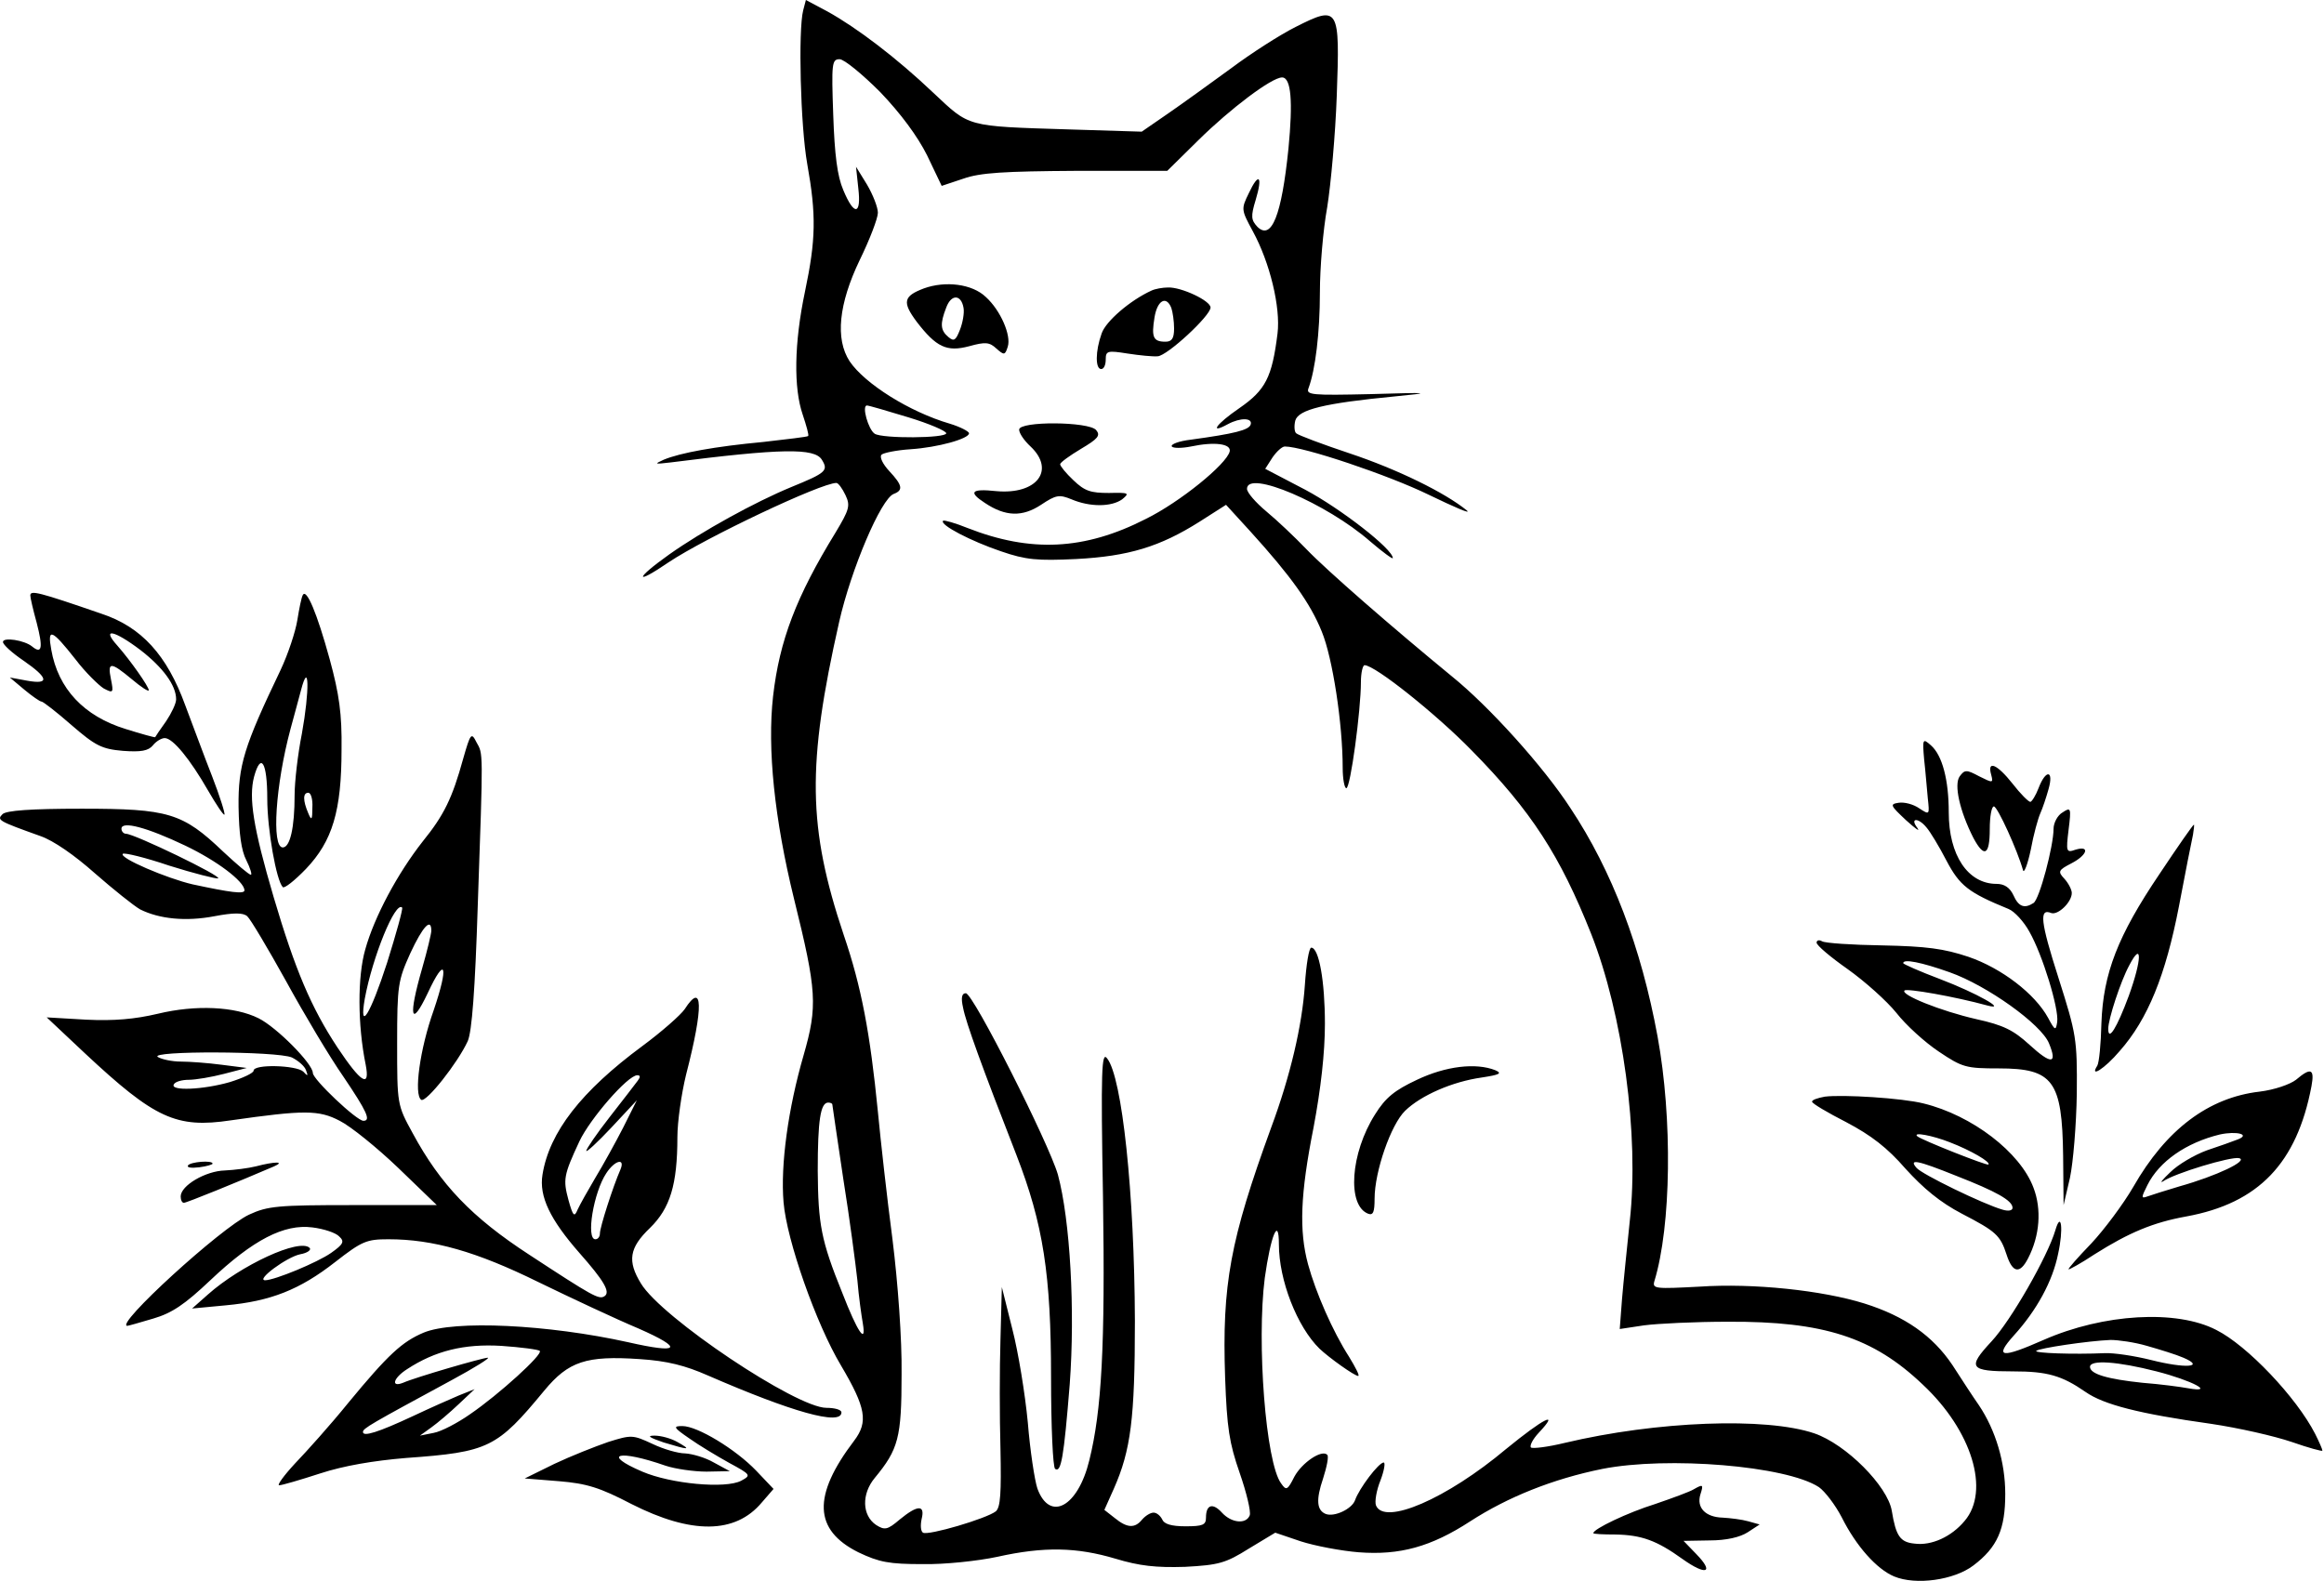 <?xml version="1.0" encoding="UTF-8" standalone="no"?>
<!DOCTYPE svg PUBLIC "-//W3C//DTD SVG 1.1//EN" "http://www.w3.org/Graphics/SVG/1.1/DTD/svg11.dtd">
<svg width="100%" height="100%" viewBox="0 0 510 347" version="1.1" xmlns="http://www.w3.org/2000/svg" xmlns:xlink="http://www.w3.org/1999/xlink" xml:space="preserve" xmlns:serif="http://www.serif.com/" style="fill-rule:evenodd;clip-rule:evenodd;stroke-linejoin:round;stroke-miterlimit:2;">
    <g>
        <path d="M176.252,2.298L176.852,-0.002L181.552,2.498C188.052,6.098 196.752,12.698 204.852,20.398C212.852,27.898 211.852,27.698 234.352,28.398L250.552,28.898L256.352,24.898C259.552,22.698 265.752,18.198 270.152,14.998C274.552,11.698 280.952,7.598 284.352,5.898C293.852,1.098 294.052,1.598 293.352,20.998C293.052,29.498 292.052,40.498 291.252,45.498C290.352,50.398 289.652,58.798 289.652,64.098C289.652,72.998 288.652,81.198 287.152,85.198C286.552,86.698 287.852,86.798 300.852,86.498C313.952,86.098 314.452,86.198 306.152,86.998C290.552,88.498 284.952,89.898 284.252,92.298C283.952,93.498 284.052,94.798 284.452,95.098C284.852,95.498 290.152,97.498 296.152,99.498C306.652,102.998 317.052,108.098 321.852,111.998C323.052,112.998 319.352,111.398 313.552,108.598C304.752,104.298 286.052,97.998 281.952,97.998C281.352,97.998 280.152,99.098 279.252,100.398L277.652,102.898L286.452,107.498C294.152,111.598 305.652,120.498 305.652,122.498C305.652,122.798 303.452,121.198 300.652,118.798C291.152,110.498 273.652,102.998 273.652,107.298C273.652,108.098 275.552,110.298 277.952,112.298C280.252,114.198 284.152,117.898 286.652,120.498C291.252,125.298 305.652,137.798 318.552,148.398C326.752,154.998 338.752,168.298 344.652,177.398C353.752,191.098 360.152,207.898 363.752,227.498C367.052,245.498 366.752,269.098 363.052,281.198C362.552,282.898 363.352,282.898 372.952,282.398C384.752,281.598 399.852,283.198 409.152,286.098C418.052,288.898 424.152,293.198 428.452,299.598C430.452,302.698 433.052,306.698 434.252,308.398C437.952,313.898 440.052,320.998 440.052,327.898C440.052,335.598 438.352,339.598 433.052,343.598C428.852,346.798 420.452,347.998 415.652,345.998C411.852,344.398 407.352,339.398 404.152,332.998C402.752,330.298 400.452,327.298 399.152,326.398C391.952,321.698 365.952,319.598 351.652,322.398C340.752,324.598 330.852,328.598 322.652,333.898C314.052,339.498 307.152,341.398 298.152,340.698C294.352,340.398 288.552,339.298 285.452,338.298L279.852,336.398L274.052,339.898C268.952,343.098 267.452,343.498 260.052,343.898C253.652,344.098 250.052,343.698 244.752,342.098C236.352,339.598 229.152,339.398 218.852,341.698C214.652,342.598 207.252,343.398 202.452,343.298C195.152,343.298 192.952,342.898 188.352,340.698C178.552,335.798 178.252,328.298 187.452,316.198C190.552,312.098 190.052,308.998 184.552,299.698C179.052,290.498 172.652,272.198 171.952,263.898C171.252,255.698 172.952,243.298 176.352,231.598C179.452,220.798 179.252,217.498 174.252,197.298C169.952,179.798 168.352,164.298 169.652,152.798C171.052,140.598 174.752,130.898 183.352,116.898C186.352,111.898 186.652,110.998 185.552,108.698C184.852,107.198 183.952,105.998 183.552,105.998C180.152,105.998 154.852,117.998 146.752,123.398C139.152,128.598 139.252,127.098 146.852,121.698C154.052,116.598 165.652,110.198 173.652,106.898C181.252,103.798 181.852,103.298 180.352,100.898C178.752,98.298 171.552,98.398 147.152,101.498C143.652,101.898 143.452,101.898 145.652,100.898C149.252,99.398 156.852,97.998 167.552,96.998C172.752,96.398 177.152,95.898 177.352,95.698C177.552,95.498 176.952,93.398 176.152,90.998C174.152,85.198 174.252,75.398 176.652,63.998C179.052,52.598 179.152,47.198 177.152,35.998C175.652,27.598 175.152,6.598 176.252,2.298ZM199.352,91.598C194.752,90.198 190.652,88.998 190.252,88.998C189.052,88.998 190.552,94.298 191.952,95.198C193.652,96.298 207.652,96.198 207.652,95.098C207.652,94.598 203.952,92.998 199.352,91.598ZM182.652,242.398C182.652,242.198 182.252,241.998 181.752,241.998C180.052,241.998 179.452,245.898 179.452,256.998C179.552,268.698 180.152,272.198 184.852,283.798C188.152,292.298 190.152,295.298 189.352,290.498C189.052,288.798 188.452,284.598 188.152,280.998C187.752,277.398 186.452,267.398 185.052,258.698C183.752,249.898 182.652,242.598 182.652,242.398ZM193.152,20.198C189.252,16.298 185.252,12.998 184.252,12.998C182.552,12.998 182.452,13.898 182.852,25.198C183.152,33.998 183.752,38.698 185.052,41.698C187.452,47.498 189.052,47.198 188.352,41.298L187.852,36.598L190.252,40.498C191.552,42.698 192.652,45.498 192.652,46.698C192.652,47.898 190.852,52.598 188.652,57.098C184.052,66.698 183.252,74.398 186.452,79.298C189.752,84.198 199.552,90.398 208.452,92.998C210.752,93.698 212.652,94.698 212.652,95.098C212.652,96.298 205.852,98.198 199.852,98.598C196.752,98.798 193.852,99.398 193.452,99.798C192.952,100.298 193.752,101.898 195.152,103.398C198.052,106.498 198.252,107.598 196.152,108.398C193.352,109.398 186.752,124.998 184.152,136.498C177.052,167.898 177.252,181.598 185.152,205.198C189.052,216.598 190.952,226.798 192.652,243.998C193.252,250.298 194.652,262.898 195.852,271.998C197.052,281.598 197.952,293.998 197.852,301.598C197.852,315.598 197.152,318.098 191.952,324.398C189.052,327.898 189.152,332.598 192.252,334.698C194.152,335.898 194.752,335.798 197.452,333.498C201.352,330.298 203.052,330.198 202.252,333.398C201.952,334.798 202.052,336.098 202.552,336.398C203.652,337.098 216.552,333.298 218.552,331.698C219.552,330.798 219.752,327.698 219.552,317.998C219.352,311.098 219.352,300.298 219.552,293.998L219.852,282.498L222.152,291.698C223.452,296.698 224.952,305.898 225.552,312.198C226.052,318.398 227.052,324.898 227.652,326.698C230.352,334.098 236.552,330.798 239.052,320.498C241.752,309.598 242.552,295.598 242.052,262.798C241.552,234.598 241.752,230.698 242.952,232.298C246.252,236.398 248.952,261.798 249.052,289.998C249.052,311.398 248.152,318.298 244.452,326.698L242.352,331.398L244.652,333.198C247.352,335.398 249.052,335.498 250.652,333.498C251.352,332.698 252.452,331.998 253.152,331.998C253.852,331.998 254.652,332.698 255.052,333.498C255.452,334.498 257.052,334.998 260.152,334.998C263.952,334.998 264.652,334.698 264.652,333.098C264.652,330.198 266.152,329.798 268.152,331.998C270.252,334.298 273.452,334.598 274.252,332.598C274.552,331.798 273.552,327.598 272.052,323.298C269.752,316.698 269.252,313.398 268.852,302.398C268.152,281.898 269.952,272.198 278.952,247.498C283.152,236.198 285.752,225.098 286.352,216.198C286.652,211.698 287.252,207.998 287.752,207.998C289.452,207.998 290.752,215.398 290.752,224.698C290.752,231.098 289.852,238.998 288.252,247.498C285.352,262.098 285.052,270.098 287.052,277.498C288.752,283.698 292.452,292.198 296.052,297.798C297.452,300.098 298.452,301.998 298.052,301.998C297.252,301.998 291.652,297.998 289.552,295.998C284.652,291.198 280.652,280.998 280.652,273.098C280.652,266.798 278.852,271.198 277.552,280.498C275.752,294.598 277.752,321.098 281.152,325.598C282.252,327.198 282.552,327.098 284.052,324.098C285.752,320.998 290.052,318.098 291.252,319.298C291.652,319.598 291.152,321.998 290.352,324.498C288.752,329.198 288.952,331.498 290.952,332.298C292.852,332.998 296.652,331.198 297.352,329.298C298.252,326.698 302.552,320.998 303.652,320.998C304.052,320.998 303.752,322.798 302.952,324.898C302.052,327.098 301.652,329.598 301.952,330.398C303.752,334.898 317.452,328.998 330.552,317.998C338.752,311.298 342.452,309.398 337.652,314.498C336.352,315.898 335.652,317.298 335.952,317.698C336.352,317.998 339.652,317.598 343.352,316.698C363.552,311.898 387.552,310.998 398.152,314.598C405.152,316.998 414.252,326.198 415.152,331.598C416.052,337.098 416.952,338.498 420.152,338.798C423.852,339.298 428.252,337.298 431.152,333.798C436.752,327.198 432.752,313.998 421.952,303.898C411.052,293.498 400.152,289.998 379.252,290.098C372.052,290.098 363.752,290.498 360.752,290.898L355.452,291.698L355.952,285.098C356.252,281.498 357.052,273.798 357.652,267.998C359.752,249.198 356.152,222.598 349.152,204.898C342.352,187.798 336.052,177.998 322.952,164.698C315.252,156.798 301.752,145.998 299.452,145.998C299.052,145.998 298.652,147.698 298.652,149.698C298.652,155.898 296.352,172.998 295.452,172.998C295.052,172.998 294.652,170.998 294.652,168.498C294.652,158.898 292.452,144.398 290.052,138.598C287.552,132.398 283.252,126.398 274.352,116.598L269.052,110.798L263.252,114.498C254.552,119.998 247.652,122.098 236.152,122.698C227.652,123.098 225.152,122.898 219.652,120.998C213.152,118.798 206.152,115.198 206.952,114.298C207.152,114.098 209.652,114.798 212.352,115.898C226.152,121.298 237.952,120.798 251.452,113.898C258.952,110.198 269.152,101.898 269.852,99.098C270.252,97.398 266.552,96.898 261.352,97.998C259.352,98.398 257.452,98.398 257.152,97.998C256.852,97.498 258.752,96.798 261.352,96.498C270.852,95.198 274.052,94.398 274.452,93.198C274.952,91.698 272.252,91.598 269.452,93.098C265.252,95.398 266.852,93.098 271.952,89.598C277.752,85.598 279.152,82.798 280.352,73.198C281.052,67.398 278.652,57.598 274.952,50.798C272.352,45.998 272.352,45.898 274.052,42.398C276.252,37.698 277.152,38.598 275.552,43.898C274.452,47.498 274.552,48.298 275.952,49.798C279.052,52.798 281.252,47.298 282.752,32.598C283.752,22.298 283.352,16.998 281.352,16.998C279.052,16.998 269.952,23.898 263.052,30.698L256.152,37.498L236.152,37.498C220.352,37.598 215.152,37.898 211.452,39.198L206.652,40.798L203.452,34.098C201.352,29.898 197.652,24.898 193.152,20.198ZM252.652,63.798C253.452,63.398 255.152,63.098 256.352,63.098C259.252,62.998 265.652,65.998 265.652,67.498C265.652,69.298 256.152,78.098 254.052,78.198C253.052,78.298 250.052,77.998 247.452,77.598C243.052,76.898 242.652,76.998 242.652,78.898C242.652,80.098 242.252,80.998 241.652,80.998C240.352,80.998 240.352,77.098 241.752,73.198C242.652,70.498 248.052,65.898 252.652,63.798ZM257.052,67.598C255.952,64.798 253.952,65.898 253.352,69.698C252.652,73.998 253.052,74.998 255.752,74.998C257.152,74.998 257.652,74.298 257.652,72.098C257.652,70.498 257.352,68.498 257.052,67.598ZM223.652,94.298C223.652,92.398 238.952,92.498 240.552,94.398C241.552,95.598 240.952,96.298 237.252,98.498C234.752,99.998 232.652,101.498 232.652,101.898C232.652,102.298 233.952,103.898 235.552,105.398C238.052,107.798 239.352,108.198 243.352,108.198C247.752,108.098 247.952,108.198 246.252,109.598C243.852,111.298 239.152,111.298 235.152,109.598C232.452,108.498 231.752,108.598 228.452,110.798C224.352,113.498 220.652,113.398 216.152,110.398C212.452,107.998 213.052,107.198 218.652,107.798C227.552,108.598 231.652,103.198 226.152,97.998C224.752,96.698 223.652,95.098 223.652,94.298ZM202.752,63.298C207.452,61.598 213.352,62.298 216.352,65.198C219.552,68.098 221.952,73.598 221.152,76.098C220.552,77.998 220.352,77.998 218.652,76.498C217.152,75.098 216.252,74.998 212.652,75.998C207.752,77.298 205.452,76.198 201.152,70.598C197.952,66.298 198.252,64.998 202.752,63.298ZM211.452,67.598C210.952,64.598 208.752,64.498 207.652,67.498C206.252,71.098 206.352,72.498 208.152,73.998C209.352,74.998 209.752,74.698 210.652,72.398C211.252,70.898 211.652,68.698 211.452,67.598ZM310.952,236.998C317.252,233.998 323.852,233.198 328.152,234.898C329.752,235.598 329.052,235.898 325.152,236.498C318.752,237.398 311.852,240.398 308.352,243.798C305.252,246.798 301.652,257.098 301.652,263.098C301.652,265.998 301.352,266.798 300.252,266.398C295.552,264.598 296.352,253.098 301.752,244.598C304.052,240.898 306.052,239.298 310.952,236.998ZM211.352,221.198C210.852,218.998 211.052,217.998 211.952,217.998C213.552,217.998 230.152,250.898 232.152,257.798C234.852,267.798 235.952,287.598 234.752,303.798C233.452,319.998 232.852,323.298 231.552,322.398C231.052,322.098 230.652,313.098 230.652,302.298C230.652,279.798 228.952,268.698 223.052,253.498C215.552,234.298 211.952,224.398 211.352,221.198ZM6.652,130.698C6.652,129.498 8.352,129.898 22.252,134.698C31.052,137.598 36.652,143.798 40.652,154.798C42.252,158.998 44.852,166.098 46.552,170.398C48.252,174.798 49.452,178.598 49.252,178.798C49.052,178.998 47.452,176.598 45.652,173.498C41.752,166.698 37.952,161.998 36.152,161.998C35.452,161.998 34.252,162.698 33.552,163.598C32.552,164.798 30.952,165.098 26.952,164.798C22.352,164.398 20.952,163.698 15.752,159.198C12.452,156.298 9.452,153.998 9.152,153.998C8.752,153.998 7.052,152.798 5.252,151.298L2.152,148.698L5.952,149.398C10.952,150.298 10.652,148.798 5.152,144.998C2.652,143.298 0.652,141.498 0.652,140.898C0.652,139.798 5.352,140.498 7.052,141.898C9.252,143.698 9.452,142.098 8.052,136.698C7.252,133.798 6.652,131.198 6.652,130.698ZM16.552,144.698C11.352,138.098 10.352,137.698 11.252,142.598C12.752,151.198 18.452,157.198 27.552,159.998C31.052,161.098 33.952,161.898 34.052,161.798C34.152,161.598 35.152,160.098 36.452,158.298C37.652,156.498 38.652,154.398 38.652,153.498C38.652,150.398 35.752,146.498 30.852,142.698C25.052,138.298 22.152,137.698 25.752,141.698C28.652,144.998 32.652,150.698 32.652,151.498C32.652,151.898 30.952,150.798 28.952,149.098C24.252,145.198 23.552,145.198 24.352,149.098C24.952,152.098 24.852,152.198 22.752,151.098C21.652,150.398 18.752,147.598 16.552,144.698ZM66.452,130.598C67.252,129.098 69.552,134.498 72.352,144.698C74.452,152.398 75.052,156.698 74.952,164.498C74.952,177.998 72.952,184.598 67.152,190.698C64.652,193.298 62.352,195.098 62.052,194.698C60.652,193.298 58.652,182.098 58.652,175.298C58.652,167.298 57.252,164.998 55.752,170.498C54.552,175.098 55.552,181.598 60.052,196.898C64.752,212.798 68.252,221.098 74.052,229.898C79.252,237.698 81.252,238.898 80.252,233.698C78.452,224.898 78.452,214.298 80.152,208.398C82.152,201.198 87.252,191.698 92.752,184.698C97.452,178.898 99.252,175.198 101.652,166.498C103.252,160.898 103.452,160.698 104.552,162.898C106.052,165.598 106.052,164.098 104.852,198.498C104.252,217.498 103.552,226.398 102.652,228.498C100.452,233.298 93.552,241.998 92.452,241.398C90.752,240.298 92.152,230.198 95.152,221.798C98.552,211.798 97.752,209.598 93.852,217.998C90.152,225.798 89.552,223.198 92.652,212.498C93.752,208.698 94.652,204.898 94.652,204.298C94.652,201.298 92.752,203.398 90.052,209.198C87.352,215.198 87.152,216.198 87.152,228.998C87.152,242.398 87.152,242.498 90.552,248.698C96.652,259.998 103.552,267.198 116.152,275.398C130.052,284.498 131.452,285.298 132.652,284.498C134.052,283.598 132.452,280.998 127.152,274.998C120.752,267.698 118.252,262.598 119.052,257.798C120.552,248.498 127.552,239.498 140.952,229.598C145.152,226.498 149.352,222.798 150.252,221.498C154.252,215.298 154.452,220.798 150.552,235.898C149.552,239.998 148.652,246.198 148.652,249.598C148.652,259.998 147.052,265.198 142.652,269.498C138.052,273.898 137.652,276.798 140.652,281.698C145.152,289.198 174.752,308.998 181.352,308.998C183.152,308.998 184.652,309.398 184.652,309.998C184.652,312.998 173.752,309.898 155.352,301.898C150.352,299.698 146.452,298.698 140.352,298.298C128.652,297.498 124.752,298.798 119.452,305.198C109.052,317.798 107.252,318.698 89.152,319.998C81.952,320.598 75.452,321.698 70.252,323.398C65.952,324.798 61.852,325.998 61.252,325.998C60.752,325.998 62.252,323.898 64.752,321.198C67.252,318.598 72.552,312.698 76.352,307.998C85.252,297.198 88.252,294.498 92.952,292.498C99.652,289.698 120.252,290.698 137.852,294.598C149.252,297.198 150.152,295.998 140.152,291.598C135.152,289.498 125.352,284.898 118.152,281.398C104.552,274.698 95.052,271.998 85.252,271.998C80.452,271.998 79.452,272.398 73.552,276.998C65.752,283.098 59.352,285.598 49.552,286.498L42.152,287.198L45.652,284.098C52.852,277.698 65.752,271.698 67.952,273.898C68.352,274.298 67.552,274.998 65.852,275.298C62.952,275.898 56.152,280.898 58.152,280.998C60.252,280.998 69.652,277.098 72.652,274.998C75.352,273.098 75.652,272.498 74.452,271.398C73.752,270.598 71.052,269.698 68.552,269.398C62.352,268.598 55.552,272.098 46.152,280.998C40.552,286.298 37.752,288.198 33.652,289.398C30.652,290.298 28.152,290.998 27.952,290.998C24.952,290.998 48.452,269.498 54.652,266.598C58.752,264.698 60.952,264.498 77.452,264.498L95.852,264.498L87.352,256.298C82.752,251.898 76.952,247.198 74.552,245.998C69.952,243.598 66.752,243.598 50.652,245.898C38.652,247.698 33.952,245.498 18.652,231.198L10.252,223.298L18.852,223.798C25.052,224.098 29.552,223.698 34.652,222.498C42.952,220.498 51.552,220.898 56.752,223.498C60.752,225.498 68.652,233.498 68.652,235.498C68.652,236.898 78.252,245.998 79.752,245.998C81.452,245.998 80.552,243.998 75.352,236.298C72.352,231.998 66.752,222.598 62.752,215.298C58.752,208.098 54.952,201.698 54.252,201.098C53.352,200.298 51.252,200.298 47.052,201.098C40.752,202.298 34.952,201.698 30.752,199.598C29.352,198.798 24.852,195.198 20.852,191.698C16.352,187.698 11.752,184.498 8.852,183.498C-0.348,180.198 -0.748,179.998 0.552,178.698C1.352,177.898 6.652,177.498 17.952,177.498C36.952,177.498 40.052,178.398 48.952,186.898C51.952,189.698 54.652,191.998 55.052,191.998C55.352,191.998 54.952,190.598 54.052,188.798C52.952,186.698 52.452,182.998 52.352,177.098C52.252,167.998 53.552,163.798 61.552,147.098C63.252,143.498 64.852,138.598 65.252,136.098C65.652,133.598 66.152,131.098 66.452,130.598ZM66.252,160.998C67.952,151.598 67.852,144.598 66.052,151.498C65.452,153.698 64.452,157.498 63.752,159.998C60.452,172.298 59.552,185.998 62.052,185.998C63.652,185.998 64.652,181.698 64.652,174.498C64.652,171.598 65.352,165.498 66.252,160.998ZM84.952,211.298C86.952,204.898 88.452,199.498 88.252,199.198C86.752,197.698 81.752,209.998 80.052,219.198C78.752,226.698 81.252,222.698 84.952,211.298ZM40.652,185.598C32.252,181.598 26.652,180.098 26.652,181.898C26.652,182.498 27.152,182.998 27.652,182.998C29.452,182.998 48.952,192.398 47.852,192.798C47.352,192.898 42.552,191.698 37.152,189.998C31.852,188.198 27.252,187.098 26.952,187.398C26.052,188.298 36.652,192.798 42.252,194.098C50.652,195.898 53.652,196.298 53.652,195.398C53.552,193.398 47.552,188.898 40.652,185.598ZM68.552,177.198C68.652,175.498 68.252,173.998 67.652,173.998C66.452,173.998 66.452,175.698 67.652,178.498C68.352,180.198 68.552,179.998 68.552,177.198ZM118.452,296.498C118.152,296.198 114.352,295.698 110.052,295.398C101.852,294.898 95.452,296.498 89.352,300.498C86.352,302.398 85.652,304.598 88.452,303.498C91.152,302.298 105.952,297.998 107.052,297.998C107.652,297.998 104.152,300.198 99.152,302.898C81.252,312.598 79.652,313.498 79.652,314.298C79.652,315.398 82.952,314.398 90.652,310.798C94.252,309.098 98.752,307.098 100.652,306.298L104.152,304.898L100.652,308.198C98.752,309.998 96.052,312.298 94.652,313.298L92.152,315.098L95.152,314.498C96.852,314.198 100.452,312.298 103.152,310.398C109.452,306.098 119.252,297.198 118.452,296.498ZM139.952,237.198C140.552,236.398 140.552,235.998 139.852,235.998C137.752,235.998 129.452,245.598 127.152,250.498C123.652,257.998 123.552,258.898 124.752,263.398C125.752,266.998 126.052,267.198 126.752,265.498C127.252,264.398 129.052,261.198 130.652,258.498C132.352,255.698 135.052,250.798 136.752,247.498L139.752,241.498L134.152,247.498C131.152,250.698 128.652,252.998 128.652,252.598C128.652,252.198 130.952,248.798 133.852,245.098C136.652,241.498 139.452,237.898 139.952,237.198ZM64.052,232.098C60.852,230.698 32.452,230.598 34.652,231.998C35.452,232.498 37.752,232.998 39.652,232.998C41.552,232.998 45.652,233.298 48.652,233.698L54.152,234.398L49.152,235.698C46.452,236.398 42.952,236.998 41.452,236.998C39.952,236.998 38.452,237.398 38.152,237.998C37.252,239.498 44.552,239.198 50.452,237.498C53.352,236.598 55.652,235.498 55.652,234.998C55.652,233.498 65.052,233.798 66.552,235.198C67.552,236.298 67.652,236.198 67.152,234.898C66.852,233.998 65.452,232.798 64.052,232.098ZM136.152,256.698C137.252,254.098 134.952,254.598 133.052,257.498C130.252,261.698 128.552,271.998 130.652,271.998C131.252,271.998 131.652,271.398 131.652,270.698C131.652,269.398 134.452,260.598 136.152,256.698ZM422.252,166.698C421.852,162.098 421.952,161.998 423.752,163.598C426.252,165.798 427.652,171.198 427.652,178.298C427.652,187.698 431.852,193.998 438.152,193.998C439.852,193.998 441.052,194.798 441.852,196.498C442.952,198.998 444.252,199.498 446.252,198.198C447.552,197.398 450.652,185.698 450.652,181.898C450.652,180.598 451.552,178.898 452.652,178.298C454.452,177.098 454.552,177.298 453.952,182.098C453.352,186.998 453.452,187.198 455.452,186.498C458.752,185.498 458.052,187.698 454.552,189.498C451.652,190.998 451.552,191.298 453.052,192.898C453.952,193.898 454.652,195.298 454.652,195.998C454.652,197.998 451.652,200.898 450.152,200.398C447.452,199.298 447.752,202.198 451.752,214.698C455.652,226.998 455.852,227.998 455.752,239.998C455.652,246.898 454.952,255.198 454.252,258.498L452.852,264.498L452.752,253.698C452.552,237.198 450.552,234.498 438.652,234.498C431.452,234.498 430.652,234.298 425.452,230.798C422.452,228.798 418.252,224.998 416.152,222.298C414.052,219.698 409.252,215.398 405.452,212.698C401.752,210.098 398.652,207.498 398.652,206.898C398.652,206.398 399.152,206.198 399.852,206.598C400.452,206.998 406.452,207.398 413.052,207.498C422.752,207.698 426.552,208.198 431.952,209.998C439.252,212.498 446.552,218.098 449.452,223.398C450.952,226.198 451.152,226.298 451.452,224.298C451.852,221.398 448.252,209.598 445.352,204.498C444.152,202.298 442.052,199.998 440.752,199.498C431.952,195.898 430.052,194.398 427.152,188.898C425.552,185.798 423.552,182.498 422.752,181.598C420.952,179.398 419.052,179.498 420.752,181.698C421.452,182.698 420.352,181.898 418.252,179.998C414.852,176.798 414.652,176.498 416.652,176.198C417.852,175.998 419.852,176.498 421.152,177.398C423.452,178.898 423.452,178.898 423.052,175.198C422.852,173.198 422.552,169.298 422.252,166.698ZM427.852,213.398C421.652,211.198 417.652,210.398 417.652,211.398C417.652,211.598 421.252,213.198 425.752,214.898C433.652,217.898 440.752,221.898 436.152,220.698C428.852,218.698 418.452,216.898 417.952,217.398C416.952,218.298 425.852,221.898 433.752,223.698C439.652,224.998 441.852,226.098 445.352,229.298C450.152,233.698 451.552,233.598 449.652,228.998C447.952,224.798 436.052,216.298 427.852,213.398ZM436.952,169.998C436.052,166.798 438.252,167.698 441.652,171.998C443.352,174.198 445.152,175.998 445.552,175.998C445.852,175.998 446.752,174.598 447.352,172.998C448.952,168.798 450.752,168.998 449.552,173.198C449.052,174.998 448.252,177.398 447.752,178.498C447.252,179.598 446.252,183.198 445.652,186.498C444.952,189.798 444.152,191.798 443.952,190.998C442.752,186.698 438.352,176.998 437.552,176.998C437.052,176.998 436.652,179.198 436.652,181.998C436.652,187.698 435.452,188.398 433.052,183.898C430.052,177.998 428.752,172.198 430.052,170.398C431.152,168.898 431.552,168.898 434.352,170.398C437.352,171.898 437.452,171.898 436.952,169.998ZM473.852,191.898C477.852,185.898 481.252,180.998 481.452,180.998C481.552,180.998 481.452,181.998 481.252,183.198C480.952,184.498 479.552,191.598 478.152,198.998C475.252,213.998 471.352,223.698 465.152,230.698C461.852,234.598 458.452,236.698 460.252,233.898C460.652,233.198 461.052,229.098 461.152,224.598C461.552,213.598 464.752,205.398 473.852,191.898ZM467.152,218.598C470.052,210.598 470.152,206.298 467.252,211.898C465.352,215.398 462.652,223.698 462.652,225.798C462.652,228.698 464.552,225.598 467.152,218.598ZM503.852,236.998C507.152,234.198 507.952,234.598 507.252,238.398C504.052,255.298 495.652,264.098 479.752,266.998C472.552,268.298 467.252,270.498 459.652,275.298C456.652,277.298 454.052,278.698 453.952,278.598C453.752,278.498 456.052,275.898 458.952,272.898C461.752,269.898 465.952,264.298 468.152,260.498C475.352,247.898 484.652,240.898 495.852,239.598C499.152,239.198 502.552,237.998 503.852,236.998ZM491.052,250.098C493.952,248.998 490.852,248.198 487.152,248.998C479.752,250.798 473.852,254.898 471.252,260.098C469.852,262.898 469.852,263.098 471.252,262.598C472.052,262.298 475.252,261.298 478.252,260.398C486.452,258.098 493.552,254.698 491.352,254.198C489.552,253.798 477.252,257.498 474.652,259.298C473.852,259.798 474.552,258.898 476.252,257.298C477.952,255.598 481.552,253.498 484.252,252.498C486.952,251.598 490.052,250.498 491.052,250.098ZM400.452,240.698C404.352,240.198 417.452,240.998 422.152,242.198C432.752,244.798 443.352,252.898 446.252,260.698C448.052,265.398 447.652,271.198 445.052,276.198C443.252,279.698 441.652,279.398 440.352,275.398C438.952,271.098 438.052,270.298 430.552,266.398C425.752,263.898 422.052,260.798 418.152,256.498C414.152,251.898 410.652,249.198 405.152,246.298C401.052,244.198 397.652,242.198 397.652,241.798C397.652,241.398 398.852,240.998 400.452,240.698ZM427.852,250.698C424.052,249.198 419.652,248.398 420.752,249.398C421.652,250.198 436.052,255.898 436.352,255.598C436.952,255.098 432.552,252.498 427.852,250.698ZM429.352,258.098C420.652,254.598 418.852,254.298 420.552,256.298C421.652,257.698 435.252,264.298 439.452,265.498C440.752,265.898 441.652,265.698 441.652,265.098C441.652,263.498 438.052,261.498 429.352,258.098ZM41.252,255.798C41.752,254.998 46.652,254.598 46.652,255.398C46.652,255.598 45.352,255.998 43.752,256.198C42.052,256.398 40.952,256.298 41.252,255.798ZM56.152,255.998C60.352,254.898 62.652,254.898 60.152,255.998C52.252,259.398 40.952,263.998 40.352,263.998C39.952,263.998 39.652,263.398 39.652,262.598C39.652,260.198 45.152,256.998 49.352,256.898C51.452,256.798 54.552,256.398 56.152,255.998ZM451.052,269.998C452.352,265.598 452.852,269.798 451.652,275.198C450.452,281.198 446.952,287.598 441.952,293.098C437.552,297.998 439.152,298.198 448.452,294.098C461.652,288.298 477.652,287.398 486.352,291.898C493.152,295.298 503.952,306.698 508.052,314.698C508.952,316.498 509.652,318.098 509.652,318.398C509.652,318.598 506.652,317.798 502.952,316.498C499.152,315.198 491.252,313.398 485.152,312.498C469.452,310.298 461.652,308.298 457.652,305.498C452.452,301.898 449.252,300.998 441.852,300.998C432.152,300.998 431.652,300.198 437.052,294.398C441.252,289.898 449.352,275.798 451.052,269.998ZM473.252,300.998C464.652,298.798 458.652,298.398 458.652,299.998C458.652,301.598 462.552,302.698 470.152,303.498C474.052,303.798 478.552,304.398 480.152,304.698C486.352,305.798 481.052,302.998 473.252,300.998ZM471.152,295.398C468.452,294.598 464.852,294.098 463.152,294.098C458.252,294.298 447.452,295.898 446.852,296.498C446.352,296.998 455.052,297.298 461.852,296.998C463.852,296.898 468.452,297.598 472.052,298.498C479.552,300.398 484.052,300.098 479.152,297.998C477.552,297.298 473.952,296.198 471.152,295.398ZM151.252,315.698C147.752,313.298 147.652,312.998 149.752,312.998C153.052,312.998 161.452,318.098 165.952,322.798L169.752,326.798L167.152,329.798C161.352,336.698 151.752,336.798 138.552,330.098C131.652,326.498 128.752,325.598 122.652,325.098L115.152,324.498L121.652,321.298C125.252,319.598 130.552,317.498 133.452,316.498C138.552,314.898 138.852,314.898 143.152,316.898C145.652,318.098 148.852,318.998 150.352,318.998C151.952,319.098 154.752,319.898 156.652,320.998L160.152,322.898L155.052,322.998C152.252,322.998 148.152,322.398 146.052,321.698C135.752,318.098 131.852,319.098 140.952,322.998C147.252,325.698 159.252,326.798 162.652,324.998C164.852,323.798 164.852,323.698 160.052,321.098C157.352,319.598 153.352,317.198 151.252,315.698ZM145.652,316.598C142.452,315.498 141.852,315.098 143.652,315.098C145.052,315.098 147.252,315.698 148.652,316.498C151.852,318.298 151.252,318.298 145.652,316.598ZM371.652,326.898C373.752,325.698 373.852,325.798 373.152,327.998C372.252,330.898 374.252,332.998 378.052,333.098C379.752,333.198 382.252,333.498 383.652,333.898L386.152,334.598L383.552,336.298C381.852,337.398 378.852,338.098 375.152,338.098L369.452,338.198L372.252,341.098C376.252,345.198 374.452,345.898 369.252,342.198C363.552,338.098 360.252,336.898 354.452,336.798C351.852,336.798 349.652,336.698 349.652,336.498C349.652,335.598 357.152,331.998 363.252,330.098C367.052,328.798 370.852,327.398 371.652,326.898Z"/>
    </g>
</svg>
